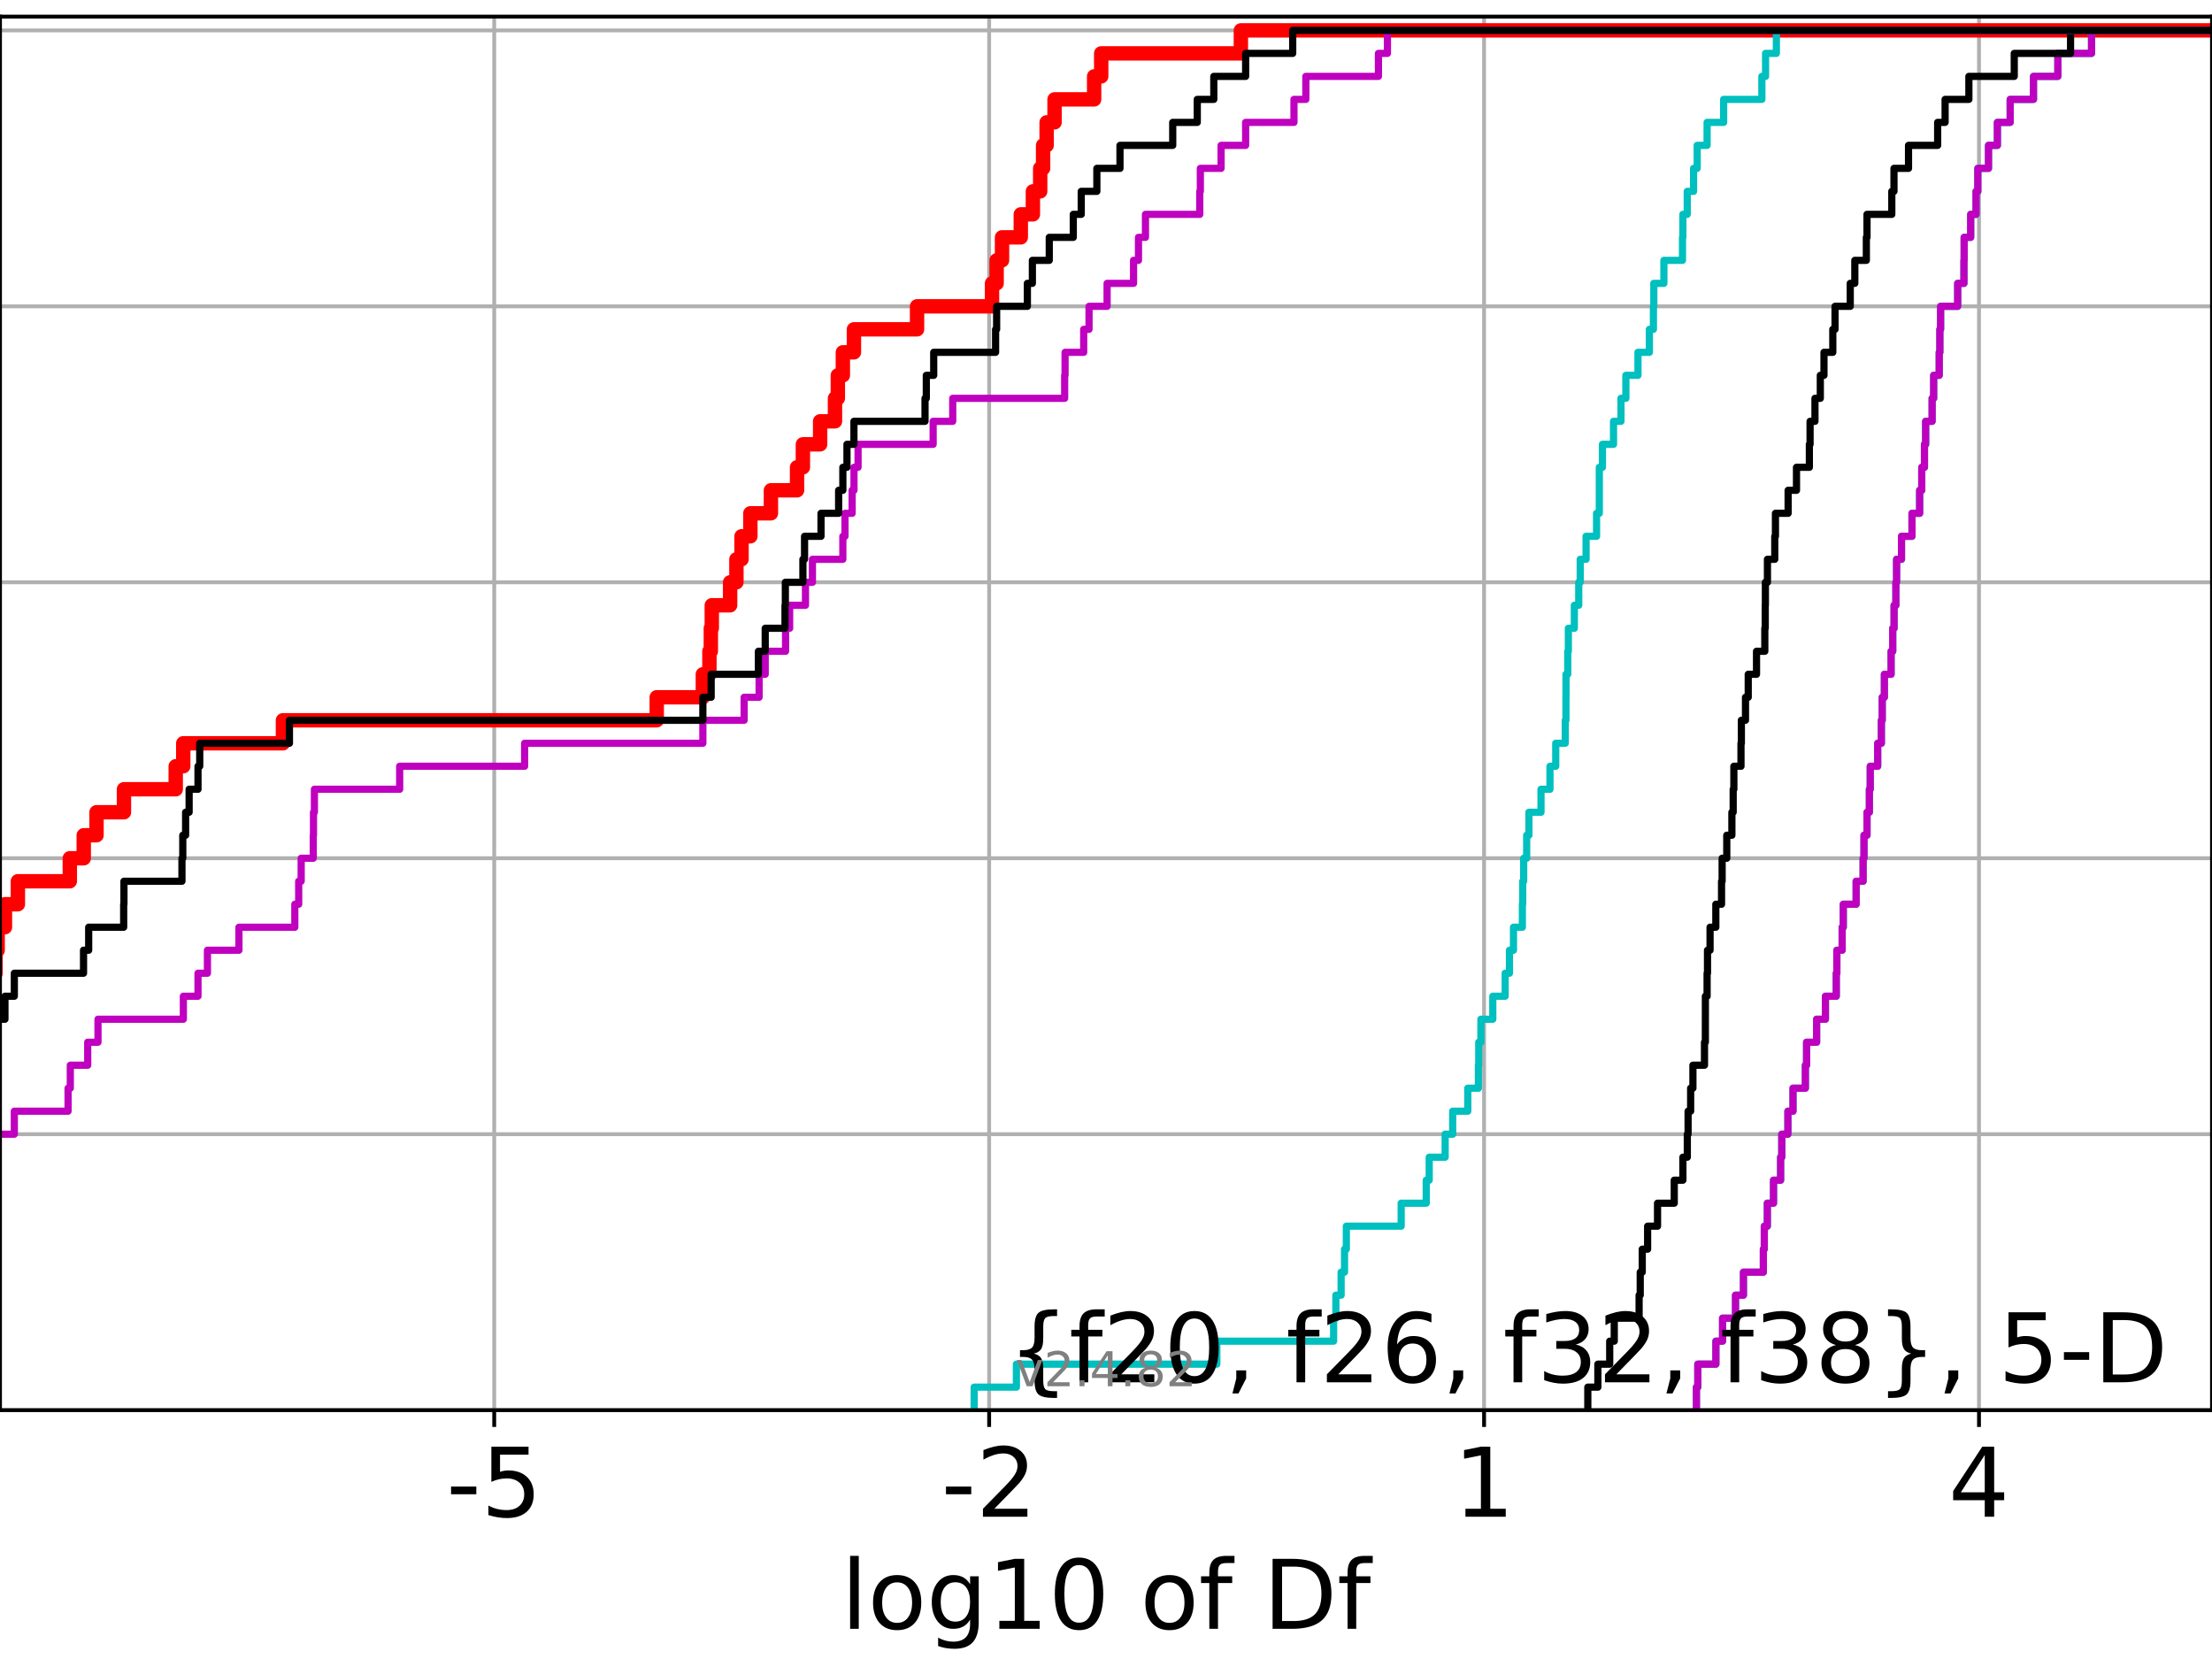 <?xml version="1.0" encoding="utf-8" standalone="no"?>
<!DOCTYPE svg PUBLIC "-//W3C//DTD SVG 1.1//EN"
  "http://www.w3.org/Graphics/SVG/1.1/DTD/svg11.dtd">
<!-- Created with matplotlib (https://matplotlib.org/) -->
<svg height="345.6pt" version="1.1" viewBox="0 0 460.8 345.6" width="460.8pt" xmlns="http://www.w3.org/2000/svg" xmlns:xlink="http://www.w3.org/1999/xlink">
 <defs>
  <style type="text/css">*{stroke-linecap:butt;stroke-linejoin:round;}</style>
 </defs>
 <g id="figure_1">
  <g id="patch_1">
   <path d="M 0 345.6 
L 460.8 345.6 
L 460.8 0 
L 0 0 
z
" style="fill:#ffffff;"/>
  </g>
  <g id="axes_1">
   <g id="patch_2">
    <path d="M 0 293.76 
L 460.8 293.76 
L 460.8 3.456 
L 0 3.456 
z
" style="fill:#ffffff;"/>
   </g>
   <g id="matplotlib.axis_1">
    <g id="xtick_1">
     <g id="line2d_1">
      <path clip-path="url(#p01c9ca2ab5)" d="M 102.954 293.76 
L 102.954 3.456 
" style="fill:none;stroke:#b0b0b0;stroke-linecap:square;stroke-width:0.8;"/>
     </g>
     <g id="line2d_2">
      <defs>
       <path d="M 0 0 
L 0 3.5 
" id="mb594cf3338" style="stroke:#000000;stroke-width:0.8;"/>
      </defs>
      <g>
       <use style="stroke:#000000;stroke-width:0.8;" x="102.954" xlink:href="#mb594cf3338" y="293.76"/>
      </g>
     </g>
     <g id="text_1">
      <!-- -5 -->
      <g transform="translate(92.984 315.957)scale(0.2 -0.2)">
       <defs>
        <path d="M 4.891 31.391 
L 31.203 31.391 
L 31.203 23.391 
L 4.891 23.391 
z
" id="DejaVuSans-45"/>
        <path d="M 10.797 72.906 
L 49.516 72.906 
L 49.516 64.594 
L 19.828 64.594 
L 19.828 46.734 
Q 21.969 47.469 24.109 47.828 
Q 26.266 48.188 28.422 48.188 
Q 40.625 48.188 47.75 41.5 
Q 54.891 34.812 54.891 23.391 
Q 54.891 11.625 47.562 5.094 
Q 40.234 -1.422 26.906 -1.422 
Q 22.312 -1.422 17.547 -0.641 
Q 12.797 0.141 7.719 1.703 
L 7.719 11.625 
Q 12.109 9.234 16.797 8.062 
Q 21.484 6.891 26.703 6.891 
Q 35.156 6.891 40.078 11.328 
Q 45.016 15.766 45.016 23.391 
Q 45.016 31 40.078 35.438 
Q 35.156 39.891 26.703 39.891 
Q 22.75 39.891 18.812 39.016 
Q 14.891 38.141 10.797 36.281 
z
" id="DejaVuSans-53"/>
       </defs>
       <use xlink:href="#DejaVuSans-45"/>
       <use x="36.084" xlink:href="#DejaVuSans-53"/>
      </g>
     </g>
    </g>
    <g id="xtick_2">
     <g id="line2d_3">
      <path clip-path="url(#p01c9ca2ab5)" d="M 206.057 293.76 
L 206.057 3.456 
" style="fill:none;stroke:#b0b0b0;stroke-linecap:square;stroke-width:0.8;"/>
     </g>
     <g id="line2d_4">
      <g>
       <use style="stroke:#000000;stroke-width:0.8;" x="206.057" xlink:href="#mb594cf3338" y="293.76"/>
      </g>
     </g>
     <g id="text_2">
      <!-- -2 -->
      <g transform="translate(196.087 315.957)scale(0.2 -0.2)">
       <defs>
        <path d="M 19.188 8.297 
L 53.609 8.297 
L 53.609 0 
L 7.328 0 
L 7.328 8.297 
Q 12.938 14.109 22.625 23.891 
Q 32.328 33.688 34.812 36.531 
Q 39.547 41.844 41.422 45.531 
Q 43.312 49.219 43.312 52.781 
Q 43.312 58.594 39.234 62.25 
Q 35.156 65.922 28.609 65.922 
Q 23.969 65.922 18.812 64.312 
Q 13.672 62.703 7.812 59.422 
L 7.812 69.391 
Q 13.766 71.781 18.938 73 
Q 24.125 74.219 28.422 74.219 
Q 39.75 74.219 46.484 68.547 
Q 53.219 62.891 53.219 53.422 
Q 53.219 48.922 51.531 44.891 
Q 49.859 40.875 45.406 35.406 
Q 44.188 33.984 37.641 27.219 
Q 31.109 20.453 19.188 8.297 
z
" id="DejaVuSans-50"/>
       </defs>
       <use xlink:href="#DejaVuSans-45"/>
       <use x="36.084" xlink:href="#DejaVuSans-50"/>
      </g>
     </g>
    </g>
    <g id="xtick_3">
     <g id="line2d_5">
      <path clip-path="url(#p01c9ca2ab5)" d="M 309.16 293.76 
L 309.16 3.456 
" style="fill:none;stroke:#b0b0b0;stroke-linecap:square;stroke-width:0.8;"/>
     </g>
     <g id="line2d_6">
      <g>
       <use style="stroke:#000000;stroke-width:0.8;" x="309.16" xlink:href="#mb594cf3338" y="293.76"/>
      </g>
     </g>
     <g id="text_3">
      <!-- 1 -->
      <g transform="translate(302.797 315.957)scale(0.2 -0.2)">
       <defs>
        <path d="M 12.406 8.297 
L 28.516 8.297 
L 28.516 63.922 
L 10.984 60.406 
L 10.984 69.391 
L 28.422 72.906 
L 38.281 72.906 
L 38.281 8.297 
L 54.391 8.297 
L 54.391 0 
L 12.406 0 
z
" id="DejaVuSans-49"/>
       </defs>
       <use xlink:href="#DejaVuSans-49"/>
      </g>
     </g>
    </g>
    <g id="xtick_4">
     <g id="line2d_7">
      <path clip-path="url(#p01c9ca2ab5)" d="M 412.262 293.76 
L 412.262 3.456 
" style="fill:none;stroke:#b0b0b0;stroke-linecap:square;stroke-width:0.8;"/>
     </g>
     <g id="line2d_8">
      <g>
       <use style="stroke:#000000;stroke-width:0.8;" x="412.262" xlink:href="#mb594cf3338" y="293.76"/>
      </g>
     </g>
     <g id="text_4">
      <!-- 4 -->
      <g transform="translate(405.9 315.957)scale(0.2 -0.2)">
       <defs>
        <path d="M 37.797 64.312 
L 12.891 25.391 
L 37.797 25.391 
z
M 35.203 72.906 
L 47.609 72.906 
L 47.609 25.391 
L 58.016 25.391 
L 58.016 17.188 
L 47.609 17.188 
L 47.609 0 
L 37.797 0 
L 37.797 17.188 
L 4.891 17.188 
L 4.891 26.703 
z
" id="DejaVuSans-52"/>
       </defs>
       <use xlink:href="#DejaVuSans-52"/>
      </g>
     </g>
    </g>
    <g id="text_5">
     <!-- log10 of Df -->
     <g transform="translate(175.214 339.313)scale(0.2 -0.2)">
      <defs>
       <path d="M 9.422 75.984 
L 18.406 75.984 
L 18.406 0 
L 9.422 0 
z
" id="DejaVuSans-108"/>
       <path d="M 30.609 48.391 
Q 23.391 48.391 19.188 42.75 
Q 14.984 37.109 14.984 27.297 
Q 14.984 17.484 19.156 11.844 
Q 23.344 6.203 30.609 6.203 
Q 37.797 6.203 41.984 11.859 
Q 46.188 17.531 46.188 27.297 
Q 46.188 37.016 41.984 42.703 
Q 37.797 48.391 30.609 48.391 
z
M 30.609 56 
Q 42.328 56 49.016 48.375 
Q 55.719 40.766 55.719 27.297 
Q 55.719 13.875 49.016 6.219 
Q 42.328 -1.422 30.609 -1.422 
Q 18.844 -1.422 12.172 6.219 
Q 5.516 13.875 5.516 27.297 
Q 5.516 40.766 12.172 48.375 
Q 18.844 56 30.609 56 
z
" id="DejaVuSans-111"/>
       <path d="M 45.406 27.984 
Q 45.406 37.75 41.375 43.109 
Q 37.359 48.484 30.078 48.484 
Q 22.859 48.484 18.828 43.109 
Q 14.797 37.75 14.797 27.984 
Q 14.797 18.266 18.828 12.891 
Q 22.859 7.516 30.078 7.516 
Q 37.359 7.516 41.375 12.891 
Q 45.406 18.266 45.406 27.984 
z
M 54.391 6.781 
Q 54.391 -7.172 48.188 -13.984 
Q 42 -20.797 29.203 -20.797 
Q 24.469 -20.797 20.266 -20.094 
Q 16.062 -19.391 12.109 -17.922 
L 12.109 -9.188 
Q 16.062 -11.328 19.922 -12.344 
Q 23.781 -13.375 27.781 -13.375 
Q 36.625 -13.375 41.016 -8.766 
Q 45.406 -4.156 45.406 5.172 
L 45.406 9.625 
Q 42.625 4.781 38.281 2.391 
Q 33.938 0 27.875 0 
Q 17.828 0 11.672 7.656 
Q 5.516 15.328 5.516 27.984 
Q 5.516 40.672 11.672 48.328 
Q 17.828 56 27.875 56 
Q 33.938 56 38.281 53.609 
Q 42.625 51.219 45.406 46.391 
L 45.406 54.688 
L 54.391 54.688 
z
" id="DejaVuSans-103"/>
       <path d="M 31.781 66.406 
Q 24.172 66.406 20.328 58.906 
Q 16.5 51.422 16.5 36.375 
Q 16.5 21.391 20.328 13.891 
Q 24.172 6.391 31.781 6.391 
Q 39.453 6.391 43.281 13.891 
Q 47.125 21.391 47.125 36.375 
Q 47.125 51.422 43.281 58.906 
Q 39.453 66.406 31.781 66.406 
z
M 31.781 74.219 
Q 44.047 74.219 50.516 64.516 
Q 56.984 54.828 56.984 36.375 
Q 56.984 17.969 50.516 8.266 
Q 44.047 -1.422 31.781 -1.422 
Q 19.531 -1.422 13.062 8.266 
Q 6.594 17.969 6.594 36.375 
Q 6.594 54.828 13.062 64.516 
Q 19.531 74.219 31.781 74.219 
z
" id="DejaVuSans-48"/>
       <path id="DejaVuSans-32"/>
       <path d="M 37.109 75.984 
L 37.109 68.5 
L 28.516 68.5 
Q 23.688 68.5 21.797 66.547 
Q 19.922 64.594 19.922 59.516 
L 19.922 54.688 
L 34.719 54.688 
L 34.719 47.703 
L 19.922 47.703 
L 19.922 0 
L 10.891 0 
L 10.891 47.703 
L 2.297 47.703 
L 2.297 54.688 
L 10.891 54.688 
L 10.891 58.5 
Q 10.891 67.625 15.141 71.797 
Q 19.391 75.984 28.609 75.984 
z
" id="DejaVuSans-102"/>
       <path d="M 19.672 64.797 
L 19.672 8.109 
L 31.594 8.109 
Q 46.688 8.109 53.688 14.938 
Q 60.688 21.781 60.688 36.531 
Q 60.688 51.172 53.688 57.984 
Q 46.688 64.797 31.594 64.797 
z
M 9.812 72.906 
L 30.078 72.906 
Q 51.266 72.906 61.172 64.094 
Q 71.094 55.281 71.094 36.531 
Q 71.094 17.672 61.125 8.828 
Q 51.172 0 30.078 0 
L 9.812 0 
z
" id="DejaVuSans-68"/>
      </defs>
      <use xlink:href="#DejaVuSans-108"/>
      <use x="27.783" xlink:href="#DejaVuSans-111"/>
      <use x="88.965" xlink:href="#DejaVuSans-103"/>
      <use x="152.441" xlink:href="#DejaVuSans-49"/>
      <use x="216.064" xlink:href="#DejaVuSans-48"/>
      <use x="279.688" xlink:href="#DejaVuSans-32"/>
      <use x="311.475" xlink:href="#DejaVuSans-111"/>
      <use x="372.656" xlink:href="#DejaVuSans-102"/>
      <use x="407.861" xlink:href="#DejaVuSans-32"/>
      <use x="439.648" xlink:href="#DejaVuSans-68"/>
      <use x="516.65" xlink:href="#DejaVuSans-102"/>
     </g>
    </g>
   </g>
   <g id="matplotlib.axis_2">
    <g id="ytick_1">
     <g id="line2d_9">
      <path clip-path="url(#p01c9ca2ab5)" d="M 0 293.76 
L 460.8 293.76 
" style="fill:none;stroke:#b0b0b0;stroke-linecap:square;stroke-width:0.8;"/>
     </g>
     <g id="line2d_10">
      <defs>
       <path d="M 0 0 
L -3.5 0 
" id="m02c479bece" style="stroke:#000000;stroke-width:0.8;"/>
      </defs>
      <g>
       <use style="stroke:#000000;stroke-width:0.8;" x="0" xlink:href="#m02c479bece" y="293.76"/>
      </g>
     </g>
    </g>
    <g id="ytick_2">
     <g id="line2d_11">
      <path clip-path="url(#p01c9ca2ab5)" d="M 0 236.274 
L 460.8 236.274 
" style="fill:none;stroke:#b0b0b0;stroke-linecap:square;stroke-width:0.8;"/>
     </g>
     <g id="line2d_12">
      <g>
       <use style="stroke:#000000;stroke-width:0.8;" x="0" xlink:href="#m02c479bece" y="236.274"/>
      </g>
     </g>
    </g>
    <g id="ytick_3">
     <g id="line2d_13">
      <path clip-path="url(#p01c9ca2ab5)" d="M 0 178.788 
L 460.8 178.788 
" style="fill:none;stroke:#b0b0b0;stroke-linecap:square;stroke-width:0.8;"/>
     </g>
     <g id="line2d_14">
      <g>
       <use style="stroke:#000000;stroke-width:0.8;" x="0" xlink:href="#m02c479bece" y="178.788"/>
      </g>
     </g>
    </g>
    <g id="ytick_4">
     <g id="line2d_15">
      <path clip-path="url(#p01c9ca2ab5)" d="M 0 121.302 
L 460.8 121.302 
" style="fill:none;stroke:#b0b0b0;stroke-linecap:square;stroke-width:0.8;"/>
     </g>
     <g id="line2d_16">
      <g>
       <use style="stroke:#000000;stroke-width:0.8;" x="0" xlink:href="#m02c479bece" y="121.302"/>
      </g>
     </g>
    </g>
    <g id="ytick_5">
     <g id="line2d_17">
      <path clip-path="url(#p01c9ca2ab5)" d="M 0 63.816 
L 460.8 63.816 
" style="fill:none;stroke:#b0b0b0;stroke-linecap:square;stroke-width:0.8;"/>
     </g>
     <g id="line2d_18">
      <g>
       <use style="stroke:#000000;stroke-width:0.8;" x="0" xlink:href="#m02c479bece" y="63.816"/>
      </g>
     </g>
    </g>
    <g id="ytick_6">
     <g id="line2d_19">
      <path clip-path="url(#p01c9ca2ab5)" d="M 0 6.33 
L 460.8 6.33 
" style="fill:none;stroke:#b0b0b0;stroke-linecap:square;stroke-width:0.8;"/>
     </g>
     <g id="line2d_20">
      <g>
       <use style="stroke:#000000;stroke-width:0.8;" x="0" xlink:href="#m02c479bece" y="6.33"/>
      </g>
     </g>
    </g>
   </g>
   <g id="line2d_21">
    <path clip-path="url(#p01c9ca2ab5)" d="M -1 202.741 
L -0.929 202.741 
L -0.929 197.95 
L -0.485 197.95 
L -0.485 193.16 
L 1.032 193.16 
L 1.032 188.369 
L 3.725 188.369 
L 3.725 183.579 
L 14.544 183.579 
L 14.544 178.788 
L 17.448 178.788 
L 17.448 173.998 
L 20.106 173.998 
L 20.106 169.207 
L 25.822 169.207 
L 25.822 164.417 
L 36.606 164.417 
L 36.606 159.626 
L 38.175 159.626 
L 38.175 154.836 
L 58.942 154.836 
L 58.942 150.045 
L 136.811 150.045 
L 136.811 145.255 
L 146.418 145.255 
L 146.418 140.464 
L 147.786 140.464 
L 147.786 135.674 
L 148.08 135.674 
L 148.08 130.883 
L 148.28 130.883 
L 148.28 126.093 
L 152.097 126.093 
L 152.097 121.302 
L 153.41 121.302 
L 153.41 116.512 
L 154.475 116.512 
L 154.475 111.721 
L 156.317 111.721 
L 156.317 106.931 
L 160.597 106.931 
L 160.597 102.14 
L 166.039 102.14 
L 166.039 97.35 
L 167.259 97.35 
L 167.259 92.559 
L 170.847 92.559 
L 170.847 87.769 
L 173.941 87.769 
L 173.941 82.978 
L 174.537 82.978 
L 174.537 78.188 
L 175.581 78.188 
L 175.581 73.397 
L 177.89 73.397 
L 177.89 68.607 
L 191.039 68.607 
L 191.039 63.816 
L 206.652 63.816 
L 206.652 59.026 
L 207.617 59.026 
L 207.617 54.235 
L 208.742 54.235 
L 208.742 49.445 
L 212.65 49.445 
L 212.65 44.654 
L 215.171 44.654 
L 215.171 39.864 
L 216.689 39.864 
L 216.689 35.073 
L 217.298 35.073 
L 217.298 30.283 
L 218.032 30.283 
L 218.032 25.492 
L 219.682 25.492 
L 219.682 20.702 
L 227.928 20.702 
L 227.928 15.911 
L 229.4 15.911 
L 229.4 11.121 
L 258.498 11.121 
L 258.498 6.33 
L 258.498 6.33 
L 258.498 6.33 
L 460.8 6.33 
" style="fill:none;stroke:#ff0000;stroke-linecap:square;stroke-width:3;"/>
   </g>
   <g id="line2d_22">
    <path clip-path="url(#p01c9ca2ab5)" d="M 353.398 293.76 
L 353.398 288.97 
L 353.682 288.97 
L 353.682 284.179 
L 357.45 284.179 
L 357.45 279.389 
L 358.84 279.389 
L 358.84 274.598 
L 361.538 274.598 
L 361.538 269.808 
L 363.192 269.808 
L 363.192 265.017 
L 367.339 265.017 
L 367.339 260.227 
L 367.534 260.227 
L 367.534 255.436 
L 368.167 255.436 
L 368.167 250.646 
L 369.456 250.646 
L 369.456 245.855 
L 370.933 245.855 
L 370.933 241.065 
L 371.176 241.065 
L 371.176 236.274 
L 372.451 236.274 
L 372.451 231.484 
L 373.515 231.484 
L 373.515 226.693 
L 376.092 226.693 
L 376.092 221.903 
L 376.344 221.903 
L 376.344 217.112 
L 378.438 217.112 
L 378.438 212.322 
L 380.27 212.322 
L 380.27 207.531 
L 382.53 207.531 
L 382.53 202.741 
L 382.651 202.741 
L 382.651 197.95 
L 383.753 197.95 
L 383.753 193.16 
L 383.989 193.16 
L 383.989 188.369 
L 386.668 188.369 
L 386.668 183.579 
L 388.12 183.579 
L 388.12 178.788 
L 388.304 178.788 
L 388.304 173.998 
L 388.936 173.998 
L 388.936 169.207 
L 389.424 169.207 
L 389.424 164.417 
L 389.605 164.417 
L 389.605 159.626 
L 391.159 159.626 
L 391.159 154.836 
L 391.923 154.836 
L 391.923 150.045 
L 392.103 150.045 
L 392.103 145.255 
L 392.551 145.255 
L 392.551 140.464 
L 393.95 140.464 
L 393.95 135.674 
L 394.293 135.674 
L 394.293 130.883 
L 394.572 130.883 
L 394.572 126.093 
L 394.947 126.093 
L 394.947 121.302 
L 395.095 121.302 
L 395.095 116.512 
L 396.118 116.512 
L 396.118 111.721 
L 398.303 111.721 
L 398.303 106.931 
L 399.897 106.931 
L 399.897 102.14 
L 400.339 102.14 
L 400.339 97.35 
L 400.903 97.35 
L 400.903 92.559 
L 401.147 92.559 
L 401.147 87.769 
L 402.496 87.769 
L 402.496 82.978 
L 402.819 82.978 
L 402.819 78.188 
L 403.975 78.188 
L 403.975 73.397 
L 404.107 73.397 
L 404.107 68.607 
L 404.264 68.607 
L 404.264 63.816 
L 407.82 63.816 
L 407.82 59.026 
L 409.125 59.026 
L 409.125 54.235 
L 409.165 54.235 
L 409.165 49.445 
L 410.531 49.445 
L 410.531 44.654 
L 411.648 44.654 
L 411.648 39.864 
L 412.019 39.864 
L 412.019 35.073 
L 414.24 35.073 
L 414.24 30.283 
L 416.091 30.283 
L 416.091 25.492 
L 418.755 25.492 
L 418.755 20.702 
L 423.615 20.702 
L 423.615 15.911 
L 428.685 15.911 
L 428.685 11.121 
L 435.707 11.121 
L 435.707 6.33 
L 435.707 6.33 
L 435.707 6.33 
L 460.8 6.33 
" style="fill:none;stroke:#00bfbf;stroke-linecap:square;stroke-width:1.5;"/>
   </g>
   <g id="line2d_23">
    <path clip-path="url(#p01c9ca2ab5)" d="M 353.398 293.76 
L 353.398 288.97 
L 353.682 288.97 
L 353.682 284.179 
L 357.45 284.179 
L 357.45 279.389 
L 358.84 279.389 
L 358.84 274.598 
L 361.538 274.598 
L 361.538 269.808 
L 363.192 269.808 
L 363.192 265.017 
L 367.339 265.017 
L 367.339 260.227 
L 367.534 260.227 
L 367.534 255.436 
L 368.167 255.436 
L 368.167 250.646 
L 369.456 250.646 
L 369.456 245.855 
L 370.933 245.855 
L 370.933 241.065 
L 371.176 241.065 
L 371.176 236.274 
L 372.451 236.274 
L 372.451 231.484 
L 373.515 231.484 
L 373.515 226.693 
L 376.092 226.693 
L 376.092 221.903 
L 376.344 221.903 
L 376.344 217.112 
L 378.438 217.112 
L 378.438 212.322 
L 380.27 212.322 
L 380.27 207.531 
L 382.53 207.531 
L 382.53 202.741 
L 382.651 202.741 
L 382.651 197.95 
L 383.753 197.95 
L 383.753 193.16 
L 383.989 193.16 
L 383.989 188.369 
L 386.668 188.369 
L 386.668 183.579 
L 388.12 183.579 
L 388.12 178.788 
L 388.304 178.788 
L 388.304 173.998 
L 388.936 173.998 
L 388.936 169.207 
L 389.424 169.207 
L 389.424 164.417 
L 389.605 164.417 
L 389.605 159.626 
L 391.159 159.626 
L 391.159 154.836 
L 391.923 154.836 
L 391.923 150.045 
L 392.103 150.045 
L 392.103 145.255 
L 392.551 145.255 
L 392.551 140.464 
L 393.95 140.464 
L 393.95 135.674 
L 394.293 135.674 
L 394.293 130.883 
L 394.572 130.883 
L 394.572 126.093 
L 394.947 126.093 
L 394.947 121.302 
L 395.095 121.302 
L 395.095 116.512 
L 396.118 116.512 
L 396.118 111.721 
L 398.303 111.721 
L 398.303 106.931 
L 399.897 106.931 
L 399.897 102.14 
L 400.339 102.14 
L 400.339 97.35 
L 400.903 97.35 
L 400.903 92.559 
L 401.147 92.559 
L 401.147 87.769 
L 402.496 87.769 
L 402.496 82.978 
L 402.819 82.978 
L 402.819 78.188 
L 403.975 78.188 
L 403.975 73.397 
L 404.107 73.397 
L 404.107 68.607 
L 404.264 68.607 
L 404.264 63.816 
L 407.82 63.816 
L 407.82 59.026 
L 409.125 59.026 
L 409.125 54.235 
L 409.165 54.235 
L 409.165 49.445 
L 410.531 49.445 
L 410.531 44.654 
L 411.648 44.654 
L 411.648 39.864 
L 412.019 39.864 
L 412.019 35.073 
L 414.24 35.073 
L 414.24 30.283 
L 416.091 30.283 
L 416.091 25.492 
L 418.755 25.492 
L 418.755 20.702 
L 423.615 20.702 
L 423.615 15.911 
L 428.685 15.911 
L 428.685 11.121 
L 435.707 11.121 
L 435.707 6.33 
L 435.707 6.33 
L 435.707 6.33 
L 460.8 6.33 
" style="fill:none;stroke:#bf00bf;stroke-linecap:square;stroke-width:1.5;"/>
   </g>
   <g id="line2d_24">
    <path clip-path="url(#p01c9ca2ab5)" d="M 330.77 293.76 
L 330.77 288.97 
L 332.864 288.97 
L 332.864 284.179 
L 335.331 284.179 
L 335.331 279.389 
L 336.279 279.389 
L 336.279 274.598 
L 341.455 274.598 
L 341.455 269.808 
L 341.69 269.808 
L 341.69 265.017 
L 342.109 265.017 
L 342.109 260.227 
L 343.229 260.227 
L 343.229 255.436 
L 345.294 255.436 
L 345.294 250.646 
L 348.778 250.646 
L 348.778 245.855 
L 350.579 245.855 
L 350.579 241.065 
L 351.498 241.065 
L 351.498 236.274 
L 351.658 236.274 
L 351.658 231.484 
L 352.191 231.484 
L 352.191 226.693 
L 352.667 226.693 
L 352.667 221.903 
L 355.076 221.903 
L 355.076 217.112 
L 355.259 217.112 
L 355.259 212.322 
L 355.26 212.322 
L 355.26 207.531 
L 355.62 207.531 
L 355.62 202.741 
L 355.705 202.741 
L 355.705 197.95 
L 356.236 197.95 
L 356.236 193.16 
L 357.439 193.16 
L 357.439 188.369 
L 358.63 188.369 
L 358.63 183.579 
L 358.752 183.579 
L 358.752 178.788 
L 359.718 178.788 
L 359.718 173.998 
L 360.783 173.998 
L 360.783 169.207 
L 361.053 169.207 
L 361.053 164.417 
L 361.196 164.417 
L 361.196 159.626 
L 362.679 159.626 
L 362.679 154.836 
L 362.758 154.836 
L 362.758 150.045 
L 363.618 150.045 
L 363.618 145.255 
L 364.188 145.255 
L 364.188 140.464 
L 365.914 140.464 
L 365.914 135.674 
L 367.641 135.674 
L 367.641 130.883 
L 367.73 130.883 
L 367.73 126.093 
L 367.763 126.093 
L 367.763 121.302 
L 368.19 121.302 
L 368.19 116.512 
L 369.717 116.512 
L 369.717 111.721 
L 369.857 111.721 
L 369.857 106.931 
L 372.497 106.931 
L 372.497 102.14 
L 374.242 102.14 
L 374.242 97.35 
L 376.923 97.35 
L 376.923 92.559 
L 377.072 92.559 
L 377.072 87.769 
L 378.09 87.769 
L 378.09 82.978 
L 379.205 82.978 
L 379.205 78.188 
L 379.968 78.188 
L 379.968 73.397 
L 381.805 73.397 
L 381.805 68.607 
L 382.272 68.607 
L 382.272 63.816 
L 385.439 63.816 
L 385.439 59.026 
L 386.393 59.026 
L 386.393 54.235 
L 388.794 54.235 
L 388.794 49.445 
L 388.931 49.445 
L 388.931 44.654 
L 394.097 44.654 
L 394.097 39.864 
L 394.551 39.864 
L 394.551 35.073 
L 397.58 35.073 
L 397.58 30.283 
L 403.65 30.283 
L 403.65 25.492 
L 405.202 25.492 
L 405.202 20.702 
L 410.154 20.702 
L 410.154 15.911 
L 419.606 15.911 
L 419.606 11.121 
L 431.333 11.121 
L 431.333 6.33 
L 431.333 6.33 
L 431.333 6.33 
L 460.8 6.33 
" style="fill:none;stroke:#000000;stroke-linecap:square;stroke-width:1.5;"/>
   </g>
   <g id="line2d_25">
    <path clip-path="url(#p01c9ca2ab5)" d="M 202.937 293.76 
L 202.937 288.97 
L 211.736 288.97 
L 211.736 284.179 
L 253.487 284.179 
L 253.487 279.389 
L 277.815 279.389 
L 277.815 274.598 
L 278.288 274.598 
L 278.288 269.808 
L 279.38 269.808 
L 279.38 265.017 
L 280.09 265.017 
L 280.09 260.227 
L 280.467 260.227 
L 280.467 255.436 
L 291.893 255.436 
L 291.893 250.646 
L 297.108 250.646 
L 297.108 245.855 
L 297.731 245.855 
L 297.731 241.065 
L 301.051 241.065 
L 301.051 236.274 
L 302.62 236.274 
L 302.62 231.484 
L 305.765 231.484 
L 305.765 226.693 
L 307.978 226.693 
L 307.978 221.903 
L 308.052 221.903 
L 308.052 217.112 
L 308.497 217.112 
L 308.497 212.322 
L 310.977 212.322 
L 310.977 207.531 
L 313.552 207.531 
L 313.552 202.741 
L 314.448 202.741 
L 314.448 197.95 
L 315.288 197.95 
L 315.288 193.16 
L 317.14 193.16 
L 317.14 188.369 
L 317.208 188.369 
L 317.208 183.579 
L 317.411 183.579 
L 317.411 178.788 
L 318.033 178.788 
L 318.033 173.998 
L 318.5 173.998 
L 318.5 169.207 
L 321.018 169.207 
L 321.018 164.417 
L 322.888 164.417 
L 322.888 159.626 
L 324.089 159.626 
L 324.089 154.836 
L 326.073 154.836 
L 326.073 150.045 
L 326.214 150.045 
L 326.214 145.255 
L 326.227 145.255 
L 326.227 140.464 
L 326.594 140.464 
L 326.594 135.674 
L 326.719 135.674 
L 326.719 130.883 
L 327.964 130.883 
L 327.964 126.093 
L 328.879 126.093 
L 328.879 121.302 
L 329.19 121.302 
L 329.19 116.512 
L 330.409 116.512 
L 330.409 111.721 
L 332.592 111.721 
L 332.592 106.931 
L 333.166 106.931 
L 333.166 102.14 
L 333.166 102.14 
L 333.166 97.35 
L 333.821 97.35 
L 333.821 92.559 
L 336.126 92.559 
L 336.126 87.769 
L 337.677 87.769 
L 337.677 82.978 
L 338.699 82.978 
L 338.699 78.188 
L 341.218 78.188 
L 341.218 73.397 
L 343.593 73.397 
L 343.593 68.607 
L 344.437 68.607 
L 344.437 63.816 
L 344.52 63.816 
L 344.52 59.026 
L 346.622 59.026 
L 346.622 54.235 
L 350.49 54.235 
L 350.49 49.445 
L 350.574 49.445 
L 350.574 44.654 
L 351.484 44.654 
L 351.484 39.864 
L 352.803 39.864 
L 352.803 35.073 
L 353.556 35.073 
L 353.556 30.283 
L 355.62 30.283 
L 355.62 25.492 
L 359.067 25.492 
L 359.067 20.702 
L 367.029 20.702 
L 367.029 15.911 
L 367.801 15.911 
L 367.801 11.121 
L 370.051 11.121 
L 370.051 6.33 
L 370.051 6.33 
L 370.051 6.33 
L 460.8 6.33 
" style="fill:none;stroke:#00bfbf;stroke-linecap:square;stroke-width:1.5;"/>
   </g>
   <g id="line2d_26">
    <path clip-path="url(#p01c9ca2ab5)" d="M -1 236.274 
L 2.985 236.274 
L 2.985 231.484 
L 14.178 231.484 
L 14.178 226.693 
L 14.647 226.693 
L 14.647 221.903 
L 18.273 221.903 
L 18.273 217.112 
L 20.412 217.112 
L 20.412 212.322 
L 38.197 212.322 
L 38.197 207.531 
L 41.246 207.531 
L 41.246 202.741 
L 43.212 202.741 
L 43.212 197.95 
L 49.777 197.95 
L 49.777 193.16 
L 61.417 193.16 
L 61.417 188.369 
L 62.223 188.369 
L 62.223 183.579 
L 62.74 183.579 
L 62.74 178.788 
L 65.256 178.788 
L 65.256 173.998 
L 65.304 173.998 
L 65.304 169.207 
L 65.498 169.207 
L 65.498 164.417 
L 83.259 164.417 
L 83.259 159.626 
L 109.292 159.626 
L 109.292 154.836 
L 146.418 154.836 
L 146.418 150.045 
L 155.017 150.045 
L 155.017 145.255 
L 158.137 145.255 
L 158.137 140.464 
L 159.409 140.464 
L 159.409 135.674 
L 163.649 135.674 
L 163.649 130.883 
L 164.5 130.883 
L 164.5 126.093 
L 167.796 126.093 
L 167.796 121.302 
L 169.247 121.302 
L 169.247 116.512 
L 175.581 116.512 
L 175.581 111.721 
L 176.026 111.721 
L 176.026 106.931 
L 177.518 106.931 
L 177.518 102.14 
L 177.904 102.14 
L 177.904 97.35 
L 178.749 97.35 
L 178.749 92.559 
L 194.392 92.559 
L 194.392 87.769 
L 198.471 87.769 
L 198.471 82.978 
L 221.787 82.978 
L 221.787 78.188 
L 221.872 78.188 
L 221.872 73.397 
L 225.754 73.397 
L 225.754 68.607 
L 226.865 68.607 
L 226.865 63.816 
L 230.628 63.816 
L 230.628 59.026 
L 236.14 59.026 
L 236.14 54.235 
L 237.167 54.235 
L 237.167 49.445 
L 238.62 49.445 
L 238.62 44.654 
L 249.935 44.654 
L 249.935 39.864 
L 250.054 39.864 
L 250.054 35.073 
L 254.374 35.073 
L 254.374 30.283 
L 259.489 30.283 
L 259.489 25.492 
L 269.557 25.492 
L 269.557 20.702 
L 272.031 20.702 
L 272.031 15.911 
L 287.155 15.911 
L 287.155 11.121 
L 289.028 11.121 
L 289.028 6.33 
L 289.028 6.33 
L 289.028 6.33 
L 460.8 6.33 
" style="fill:none;stroke:#bf00bf;stroke-linecap:square;stroke-width:1.5;"/>
   </g>
   <g id="line2d_27">
    <path clip-path="url(#p01c9ca2ab5)" d="M -1 217.112 
L -0.929 217.112 
L -0.929 212.322 
L 1.032 212.322 
L 1.032 207.531 
L 2.985 207.531 
L 2.985 202.741 
L 17.402 202.741 
L 17.402 197.95 
L 18.474 197.95 
L 18.474 193.16 
L 25.764 193.16 
L 25.764 188.369 
L 25.822 188.369 
L 25.822 183.579 
L 37.904 183.579 
L 37.904 178.788 
L 38.076 178.788 
L 38.076 173.998 
L 38.667 173.998 
L 38.667 169.207 
L 39.396 169.207 
L 39.396 164.417 
L 41.246 164.417 
L 41.246 159.626 
L 41.608 159.626 
L 41.608 154.836 
L 60.296 154.836 
L 60.296 150.045 
L 146.418 150.045 
L 146.418 145.255 
L 148.147 145.255 
L 148.147 140.464 
L 157.99 140.464 
L 157.99 135.674 
L 159.409 135.674 
L 159.409 130.883 
L 163.533 130.883 
L 163.533 126.093 
L 163.604 126.093 
L 163.604 121.302 
L 167.259 121.302 
L 167.259 116.512 
L 167.603 116.512 
L 167.603 111.721 
L 171.03 111.721 
L 171.03 106.931 
L 174.7 106.931 
L 174.7 102.14 
L 175.581 102.14 
L 175.581 97.35 
L 176.44 97.35 
L 176.44 92.559 
L 177.891 92.559 
L 177.891 87.769 
L 192.698 87.769 
L 192.698 82.978 
L 192.966 82.978 
L 192.966 78.188 
L 194.509 78.188 
L 194.509 73.397 
L 207.4 73.397 
L 207.4 68.607 
L 207.617 68.607 
L 207.617 63.816 
L 214.021 63.816 
L 214.021 59.026 
L 215.065 59.026 
L 215.065 54.235 
L 218.579 54.235 
L 218.579 49.445 
L 223.585 49.445 
L 223.585 44.654 
L 225.241 44.654 
L 225.241 39.864 
L 228.494 39.864 
L 228.494 35.073 
L 233.313 35.073 
L 233.313 30.283 
L 244.299 30.283 
L 244.299 25.492 
L 249.413 25.492 
L 249.413 20.702 
L 252.858 20.702 
L 252.858 15.911 
L 259.489 15.911 
L 259.489 11.121 
L 269.294 11.121 
L 269.294 6.33 
L 269.294 6.33 
L 269.294 6.33 
L 460.8 6.33 
" style="fill:none;stroke:#000000;stroke-linecap:square;stroke-width:1.5;"/>
   </g>
   <g id="patch_3">
    <path d="M 0 293.76 
L 0 3.456 
" style="fill:none;stroke:#000000;stroke-linecap:square;stroke-linejoin:miter;stroke-width:0.8;"/>
   </g>
   <g id="patch_4">
    <path d="M 460.8 293.76 
L 460.8 3.456 
" style="fill:none;stroke:#000000;stroke-linecap:square;stroke-linejoin:miter;stroke-width:0.8;"/>
   </g>
   <g id="patch_5">
    <path d="M -0 293.76 
L 460.8 293.76 
" style="fill:none;stroke:#000000;stroke-linecap:square;stroke-linejoin:miter;stroke-width:0.8;"/>
   </g>
   <g id="patch_6">
    <path d="M -0 3.456 
L 460.8 3.456 
" style="fill:none;stroke:#000000;stroke-linecap:square;stroke-linejoin:miter;stroke-width:0.8;"/>
   </g>
   <g id="text_6">
    <!-- {f20, f26, f32, f38}, 5-D -->
    <g transform="translate(209.981 287.954)scale(0.2 -0.2)">
     <defs>
      <path d="M 51.125 -9.281 
L 51.125 -16.312 
L 48.094 -16.312 
Q 35.938 -16.312 31.812 -12.688 
Q 27.688 -9.078 27.688 1.703 
L 27.688 13.375 
Q 27.688 20.75 25.047 23.578 
Q 22.406 26.422 15.484 26.422 
L 12.5 26.422 
L 12.5 33.406 
L 15.484 33.406 
Q 22.469 33.406 25.078 36.203 
Q 27.688 39.016 27.688 46.297 
L 27.688 58.016 
Q 27.688 68.797 31.812 72.391 
Q 35.938 75.984 48.094 75.984 
L 51.125 75.984 
L 51.125 69 
L 47.797 69 
Q 40.922 69 38.812 66.844 
Q 36.719 64.703 36.719 57.812 
L 36.719 45.703 
Q 36.719 38.031 34.5 34.562 
Q 32.281 31.109 26.906 29.891 
Q 32.328 28.562 34.516 25.094 
Q 36.719 21.625 36.719 14.016 
L 36.719 1.906 
Q 36.719 -4.984 38.812 -7.125 
Q 40.922 -9.281 47.797 -9.281 
z
" id="DejaVuSans-123"/>
      <path d="M 11.719 12.406 
L 22.016 12.406 
L 22.016 4 
L 14.016 -11.625 
L 7.719 -11.625 
L 11.719 4 
z
" id="DejaVuSans-44"/>
      <path d="M 33.016 40.375 
Q 26.375 40.375 22.484 35.828 
Q 18.609 31.297 18.609 23.391 
Q 18.609 15.531 22.484 10.953 
Q 26.375 6.391 33.016 6.391 
Q 39.656 6.391 43.531 10.953 
Q 47.406 15.531 47.406 23.391 
Q 47.406 31.297 43.531 35.828 
Q 39.656 40.375 33.016 40.375 
z
M 52.594 71.297 
L 52.594 62.312 
Q 48.875 64.062 45.094 64.984 
Q 41.312 65.922 37.594 65.922 
Q 27.828 65.922 22.672 59.328 
Q 17.531 52.734 16.797 39.406 
Q 19.672 43.656 24.016 45.922 
Q 28.375 48.188 33.594 48.188 
Q 44.578 48.188 50.953 41.516 
Q 57.328 34.859 57.328 23.391 
Q 57.328 12.156 50.688 5.359 
Q 44.047 -1.422 33.016 -1.422 
Q 20.359 -1.422 13.672 8.266 
Q 6.984 17.969 6.984 36.375 
Q 6.984 53.656 15.188 63.938 
Q 23.391 74.219 37.203 74.219 
Q 40.922 74.219 44.703 73.484 
Q 48.484 72.75 52.594 71.297 
z
" id="DejaVuSans-54"/>
      <path d="M 40.578 39.312 
Q 47.656 37.797 51.625 33 
Q 55.609 28.219 55.609 21.188 
Q 55.609 10.406 48.188 4.484 
Q 40.766 -1.422 27.094 -1.422 
Q 22.516 -1.422 17.656 -0.516 
Q 12.797 0.391 7.625 2.203 
L 7.625 11.719 
Q 11.719 9.328 16.594 8.109 
Q 21.484 6.891 26.812 6.891 
Q 36.078 6.891 40.938 10.547 
Q 45.797 14.203 45.797 21.188 
Q 45.797 27.641 41.281 31.266 
Q 36.766 34.906 28.719 34.906 
L 20.219 34.906 
L 20.219 43.016 
L 29.109 43.016 
Q 36.375 43.016 40.234 45.922 
Q 44.094 48.828 44.094 54.297 
Q 44.094 59.906 40.109 62.906 
Q 36.141 65.922 28.719 65.922 
Q 24.656 65.922 20.016 65.031 
Q 15.375 64.156 9.812 62.312 
L 9.812 71.094 
Q 15.438 72.656 20.344 73.438 
Q 25.25 74.219 29.594 74.219 
Q 40.828 74.219 47.359 69.109 
Q 53.906 64.016 53.906 55.328 
Q 53.906 49.266 50.438 45.094 
Q 46.969 40.922 40.578 39.312 
z
" id="DejaVuSans-51"/>
      <path d="M 31.781 34.625 
Q 24.75 34.625 20.719 30.859 
Q 16.703 27.094 16.703 20.516 
Q 16.703 13.922 20.719 10.156 
Q 24.75 6.391 31.781 6.391 
Q 38.812 6.391 42.859 10.172 
Q 46.922 13.969 46.922 20.516 
Q 46.922 27.094 42.891 30.859 
Q 38.875 34.625 31.781 34.625 
z
M 21.922 38.812 
Q 15.578 40.375 12.031 44.719 
Q 8.5 49.078 8.5 55.328 
Q 8.5 64.062 14.719 69.141 
Q 20.953 74.219 31.781 74.219 
Q 42.672 74.219 48.875 69.141 
Q 55.078 64.062 55.078 55.328 
Q 55.078 49.078 51.531 44.719 
Q 48 40.375 41.703 38.812 
Q 48.828 37.156 52.797 32.312 
Q 56.781 27.484 56.781 20.516 
Q 56.781 9.906 50.312 4.234 
Q 43.844 -1.422 31.781 -1.422 
Q 19.734 -1.422 13.25 4.234 
Q 6.781 9.906 6.781 20.516 
Q 6.781 27.484 10.781 32.312 
Q 14.797 37.156 21.922 38.812 
z
M 18.312 54.391 
Q 18.312 48.734 21.844 45.562 
Q 25.391 42.391 31.781 42.391 
Q 38.141 42.391 41.719 45.562 
Q 45.312 48.734 45.312 54.391 
Q 45.312 60.062 41.719 63.234 
Q 38.141 66.406 31.781 66.406 
Q 25.391 66.406 21.844 63.234 
Q 18.312 60.062 18.312 54.391 
z
" id="DejaVuSans-56"/>
      <path d="M 12.5 -9.281 
L 15.922 -9.281 
Q 22.75 -9.281 24.828 -7.172 
Q 26.906 -5.078 26.906 1.906 
L 26.906 14.016 
Q 26.906 21.625 29.094 25.094 
Q 31.297 28.562 36.719 29.891 
Q 31.297 31.109 29.094 34.562 
Q 26.906 38.031 26.906 45.703 
L 26.906 57.812 
Q 26.906 64.75 24.828 66.875 
Q 22.75 69 15.922 69 
L 12.5 69 
L 12.5 75.984 
L 15.578 75.984 
Q 27.734 75.984 31.812 72.391 
Q 35.891 68.797 35.891 58.016 
L 35.891 46.297 
Q 35.891 39.016 38.516 36.203 
Q 41.156 33.406 48.094 33.406 
L 51.125 33.406 
L 51.125 26.422 
L 48.094 26.422 
Q 41.156 26.422 38.516 23.578 
Q 35.891 20.75 35.891 13.375 
L 35.891 1.703 
Q 35.891 -9.078 31.812 -12.688 
Q 27.734 -16.312 15.578 -16.312 
L 12.5 -16.312 
z
" id="DejaVuSans-125"/>
     </defs>
     <use xlink:href="#DejaVuSans-123"/>
     <use x="63.623" xlink:href="#DejaVuSans-102"/>
     <use x="98.828" xlink:href="#DejaVuSans-50"/>
     <use x="162.451" xlink:href="#DejaVuSans-48"/>
     <use x="226.074" xlink:href="#DejaVuSans-44"/>
     <use x="257.861" xlink:href="#DejaVuSans-32"/>
     <use x="289.648" xlink:href="#DejaVuSans-102"/>
     <use x="324.854" xlink:href="#DejaVuSans-50"/>
     <use x="388.477" xlink:href="#DejaVuSans-54"/>
     <use x="452.1" xlink:href="#DejaVuSans-44"/>
     <use x="483.887" xlink:href="#DejaVuSans-32"/>
     <use x="515.674" xlink:href="#DejaVuSans-102"/>
     <use x="550.879" xlink:href="#DejaVuSans-51"/>
     <use x="614.502" xlink:href="#DejaVuSans-50"/>
     <use x="678.125" xlink:href="#DejaVuSans-44"/>
     <use x="709.912" xlink:href="#DejaVuSans-32"/>
     <use x="741.699" xlink:href="#DejaVuSans-102"/>
     <use x="776.904" xlink:href="#DejaVuSans-51"/>
     <use x="840.527" xlink:href="#DejaVuSans-56"/>
     <use x="904.15" xlink:href="#DejaVuSans-125"/>
     <use x="967.773" xlink:href="#DejaVuSans-44"/>
     <use x="999.561" xlink:href="#DejaVuSans-32"/>
     <use x="1031.348" xlink:href="#DejaVuSans-53"/>
     <use x="1094.971" xlink:href="#DejaVuSans-45"/>
     <use x="1131.055" xlink:href="#DejaVuSans-68"/>
    </g>
   </g>
   <g id="text_7">
    <!-- v2.4.82 -->
    <g style="fill:#808080;" transform="translate(211.537 288.777)scale(0.1 -0.1)">
     <defs>
      <path d="M 2.984 54.688 
L 12.5 54.688 
L 29.594 8.797 
L 46.688 54.688 
L 56.203 54.688 
L 35.688 0 
L 23.484 0 
z
" id="DejaVuSans-118"/>
      <path d="M 10.688 12.406 
L 21 12.406 
L 21 0 
L 10.688 0 
z
" id="DejaVuSans-46"/>
     </defs>
     <use xlink:href="#DejaVuSans-118"/>
     <use x="59.18" xlink:href="#DejaVuSans-50"/>
     <use x="122.803" xlink:href="#DejaVuSans-46"/>
     <use x="154.59" xlink:href="#DejaVuSans-52"/>
     <use x="218.213" xlink:href="#DejaVuSans-46"/>
     <use x="250" xlink:href="#DejaVuSans-56"/>
     <use x="313.623" xlink:href="#DejaVuSans-50"/>
    </g>
   </g>
  </g>
 </g>
 <defs>
  <clipPath id="p01c9ca2ab5">
   <rect height="290.304" width="460.8" x="0" y="3.456"/>
  </clipPath>
 </defs>
</svg>
